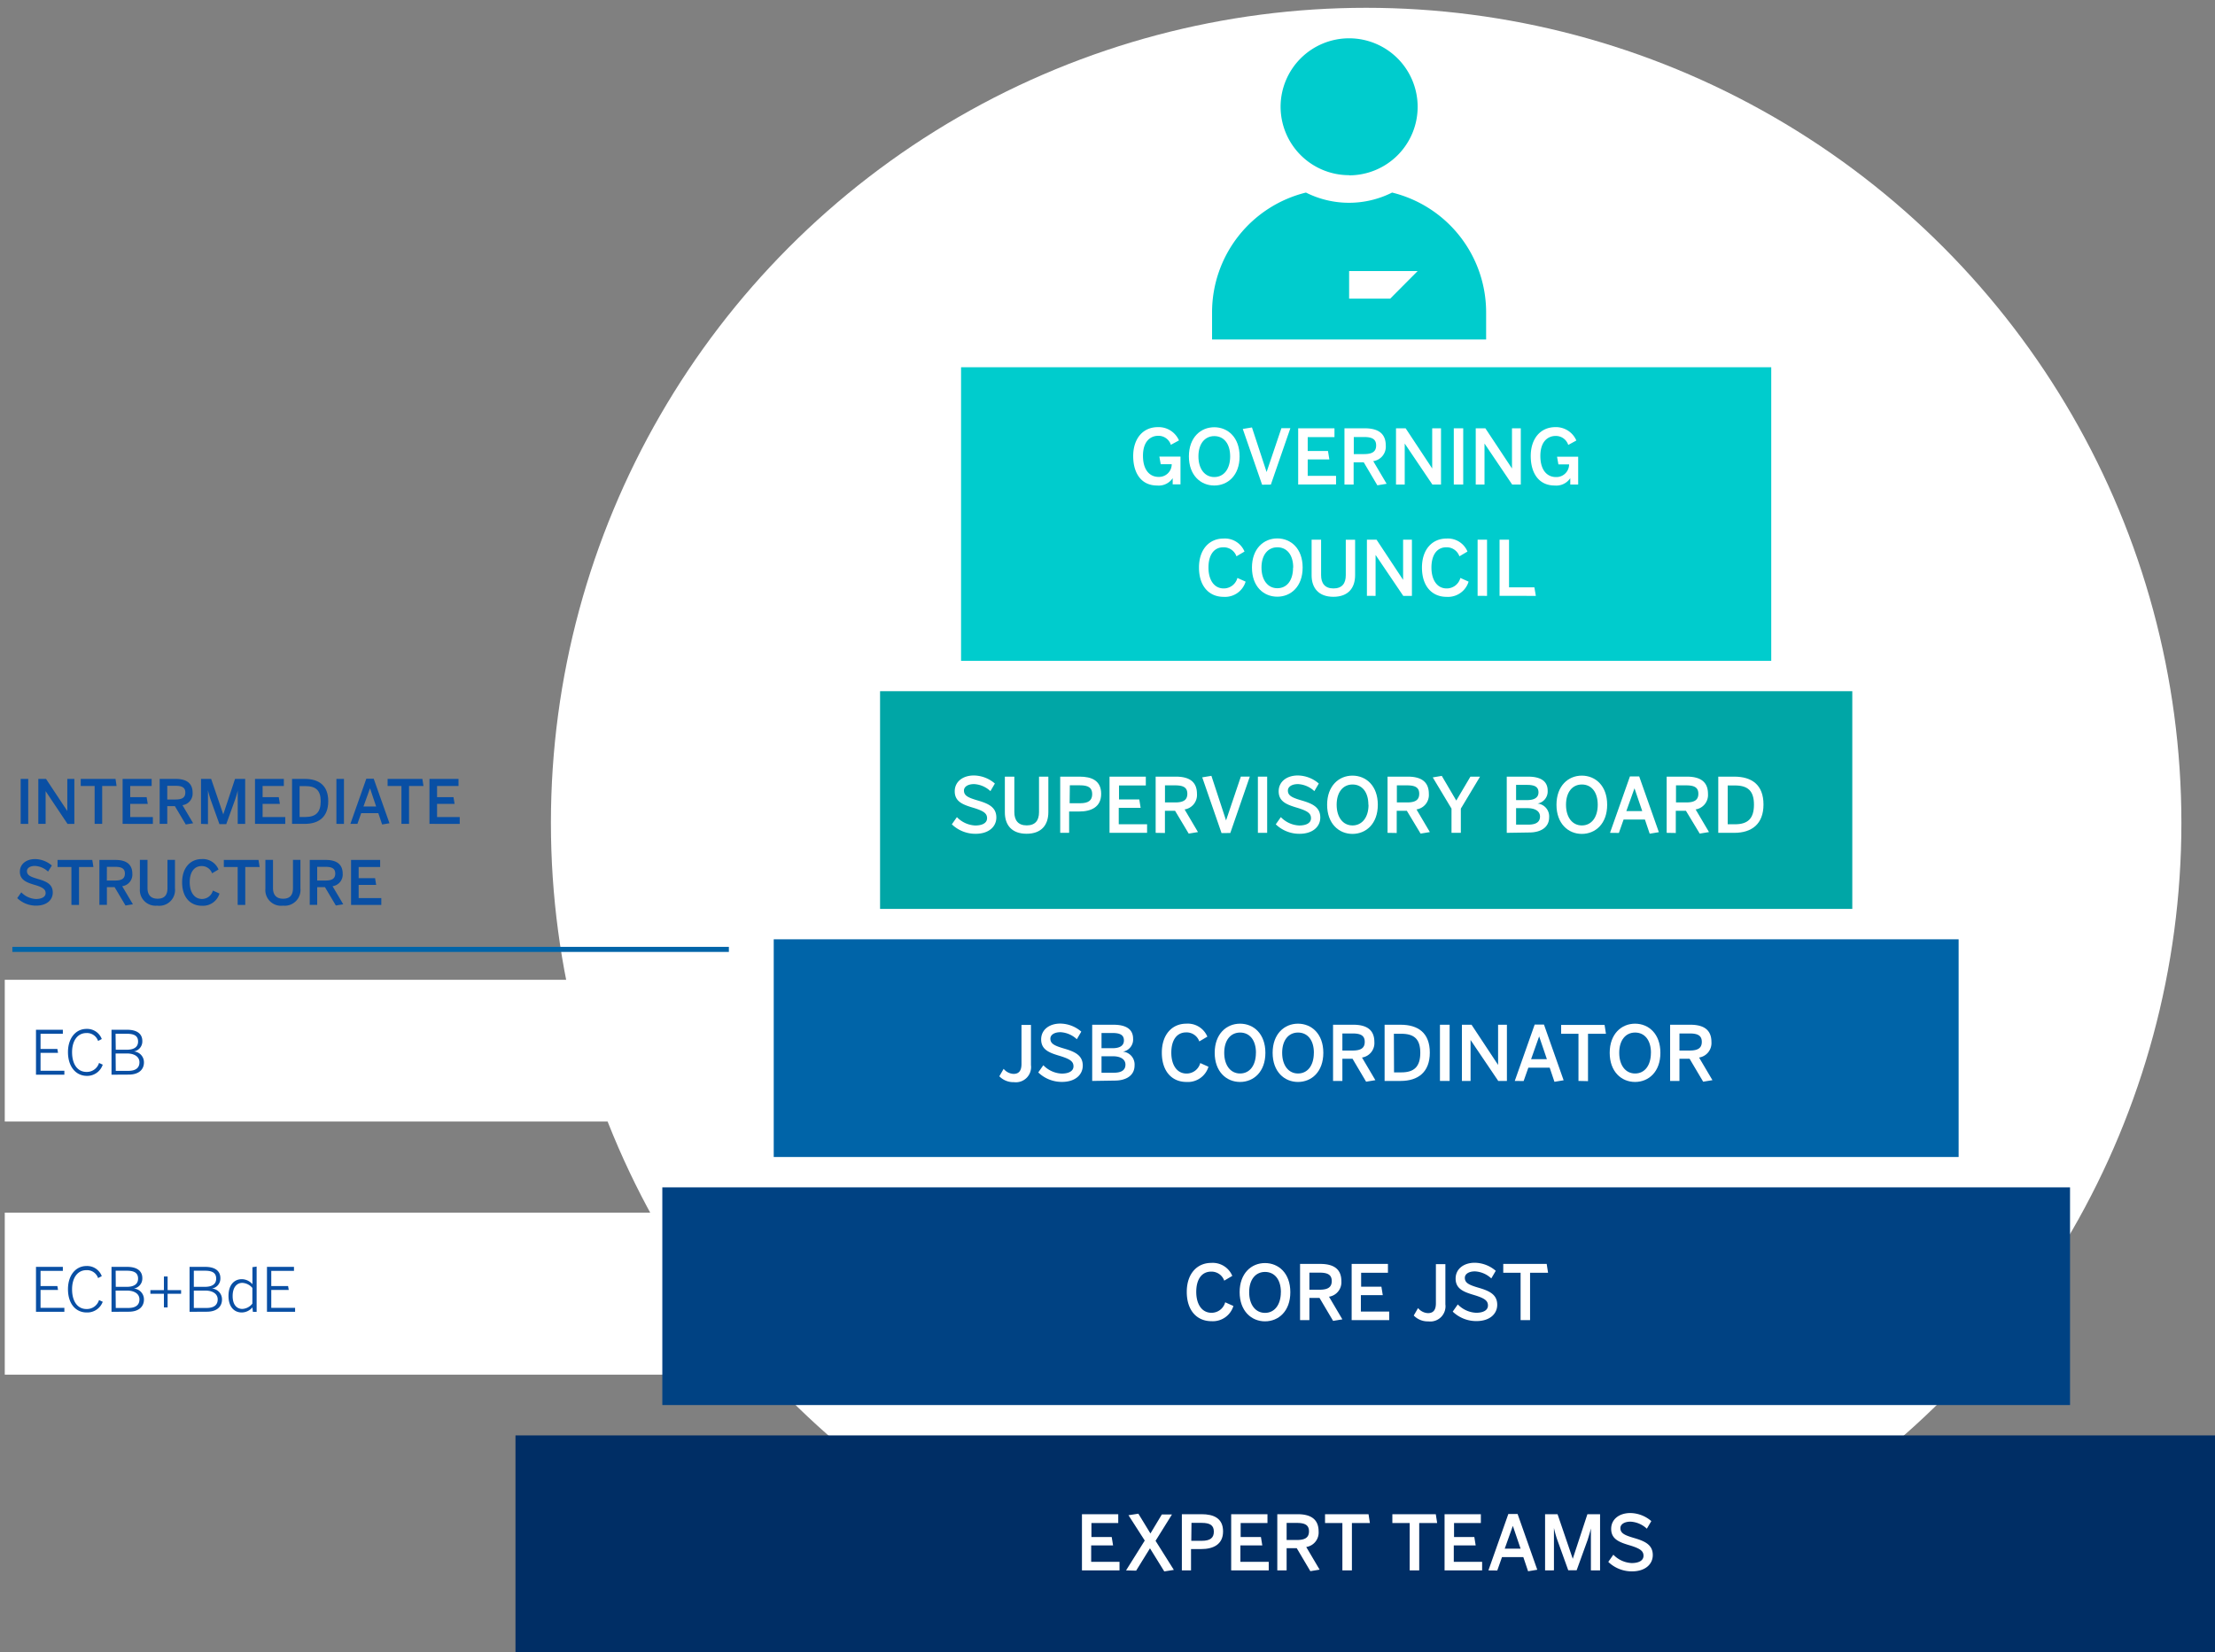 <svg xmlns="http://www.w3.org/2000/svg" viewBox="0 0 437 326"><rect x="0" y="0" width="437" height="326" fill="#808080" stroke="none"/><defs><style>.cls-1{fill:#fff;}.cls-2{fill:#094fa4;}.cls-3{fill:#002e65;}.cls-4{fill:#004283;}.cls-5{fill:#0064a8;}.cls-6{fill:#00a6a6;}.cls-7,.cls-9{fill:#00cccd;}.cls-8{fill:none;stroke:#0064a8;stroke-miterlimit:10;}.cls-9{fill-rule:evenodd;}</style></defs><title>reguladores-sede-eng</title><g id="cab"><circle class="cls-1" cx="269.53" cy="162.38" r="160.84"/><rect class="cls-1" x="0.94" y="193.35" width="150.85" height="27.97"/><rect class="cls-1" x="0.94" y="239.3" width="150.85" height="31.97"/><path class="cls-2" d="M7.1,212.08v-8.87h5.3V204H8v3h3.32l.13.77H8v3.53h4.7v.78Z"/><path class="cls-2" d="M13.41,207.61c0-2.67,1.47-4.57,3.67-4.57a3.08,3.08,0,0,1,3,2l-.73.38a2.3,2.3,0,0,0-2.31-1.56c-1.73,0-2.82,1.51-2.82,3.77,0,2.45,1.12,3.9,2.85,3.9a2.51,2.51,0,0,0,2.47-1.77l.73.34a3.24,3.24,0,0,1-3.21,2.21C14.88,212.25,13.41,210.41,13.41,207.61Z"/><path class="cls-2" d="M22,212.08v-8.87h3.08c2,0,3,.83,3,2.23a2,2,0,0,1-1.68,2.05v0a2.14,2.14,0,0,1,2,2.16c0,1.4-1,2.41-3,2.41Zm.84-4.93H25c1.42,0,2.24-.52,2.24-1.61S26.54,204,25,204h-2.2Zm0,4.17H25.3c1.52,0,2.21-.62,2.21-1.69s-.95-1.74-2.47-1.74H22.81Z"/><path class="cls-2" d="M7.1,258.87V250h5.3v.79H8v3h3.32l.13.77H8v3.53h4.7v.78Z"/><path class="cls-2" d="M13.41,254.4c0-2.67,1.47-4.57,3.67-4.57a3.08,3.08,0,0,1,3,2l-.73.38a2.3,2.3,0,0,0-2.31-1.56c-1.73,0-2.82,1.51-2.82,3.77,0,2.45,1.12,3.9,2.85,3.9a2.51,2.51,0,0,0,2.47-1.77l.73.34A3.24,3.24,0,0,1,17.11,259C14.88,259,13.41,257.21,13.41,254.4Z"/><path class="cls-2" d="M22,258.87V250h3.08c2,0,3,.83,3,2.23a2,2,0,0,1-1.68,2.05v0a2.14,2.14,0,0,1,2,2.16c0,1.4-1,2.41-3,2.41Zm.84-4.93H25c1.42,0,2.24-.52,2.24-1.61s-.68-1.57-2.22-1.57h-2.2Zm0,4.17H25.3c1.52,0,2.21-.62,2.21-1.69s-.95-1.74-2.47-1.74H22.81Z"/><path class="cls-2" d="M32.34,258v-2.69H29.67v-.72h2.67v-2.69h.73v2.69h2.66v.72H33.07V258Z"/><path class="cls-2" d="M37.4,258.87V250h3.08c2,0,3,.83,3,2.23a2,2,0,0,1-1.68,2.05v0a2.14,2.14,0,0,1,2,2.16c0,1.4-1,2.41-3,2.41Zm.84-4.93h2.17c1.42,0,2.24-.52,2.24-1.61s-.68-1.57-2.22-1.57H38.24Zm0,4.17h2.5c1.52,0,2.21-.62,2.21-1.69s-.95-1.74-2.47-1.74H38.24Z"/><path class="cls-2" d="M45.08,255.73c0-2.21,1.16-3.3,2.63-3.3a2.76,2.76,0,0,1,2.09,1v-3.37l.83-.12v8.94h-.74L49.8,258a2.78,2.78,0,0,1-2.11,1C46.24,259,45.08,257.94,45.08,255.73Zm4.71,1.51v-3.08a2.74,2.74,0,0,0-2-1c-1,0-1.89.8-1.89,2.59s.86,2.55,1.92,2.55A2.68,2.68,0,0,0,49.8,257.24Z"/><path class="cls-2" d="M52.67,258.87V250H58v.79H53.52v3h3.32l.13.77H53.52v3.53h4.7v.78Z"/><path class="cls-2" d="M4.08,162.58v-8.87H5.57v8.88Z"/><path class="cls-2" d="M7.56,162.58v-8.87H9.08l4.2,6.34h0v-6.34h1.39v8.88H13.32L9,156.12h0v6.46Z"/><path class="cls-2" d="M18.67,162.58V155.1H15.93v-1.39h6.86L23,155.1H20.16v7.48Z"/><path class="cls-2" d="M24.19,162.58v-8.87h5.73v1.39H25.69v2.21h3.24l.22,1.33H25.69v2.59h4.47v1.36Z"/><path class="cls-2" d="M31.5,162.58v-8.87h3.18c2.1,0,3.32.84,3.32,2.72a2.31,2.31,0,0,1-2,2.46l2.11,3.57-1.46.24-2.15-3.62H33v3.5ZM33,157.77h1.63c1.27,0,1.93-.36,1.93-1.37s-.66-1.33-1.93-1.33H33Z"/><path class="cls-2" d="M39.66,162.58v-8.87h2l2.39,7h0l2.32-7h2v8.88H46.9V156h0c-.13.62-.32,1.19-.52,1.81l-1.74,4.82H43.29l-1.73-4.82a17.12,17.12,0,0,1-.53-1.87h0v6.69Z"/><path class="cls-2" d="M50.31,162.58v-8.87H56v1.39H51.81v2.21H55l.22,1.33H51.81v2.59h4.47v1.36Z"/><path class="cls-2" d="M57.62,162.58v-8.87h2.52c2.78,0,4.62,1.29,4.62,4.4s-1.87,4.47-4.62,4.47Zm1.49-1.36h1.16c2.05,0,3-.94,3-3.09s-.95-3-3-3H59.11Z"/><path class="cls-2" d="M66.37,162.58v-8.87h1.49v8.88Z"/><path class="cls-2" d="M69.13,162.58l3.14-8.91h1.46l3.11,8.79-1.45.24-.75-2.23H71.26l-.74,2.11Zm2.58-3.43h2.5L73,155.56h0Z"/><path class="cls-2" d="M79.2,162.58V155.1H76.47v-1.39h6.86l.22,1.39H80.7v7.48Z"/><path class="cls-2" d="M84.73,162.58v-8.87h5.73v1.39H86.23v2.21h3.24l.22,1.33H86.23v2.59H90.7v1.36Z"/><path class="cls-2" d="M3.4,177.23l.8-1.14a4.29,4.29,0,0,0,2.89,1.32C8.21,177.4,9,177,9,176.25s-.56-1.14-2-1.58c-1.72-.5-3.08-1-3.08-2.65,0-1.5,1.25-2.49,3-2.49a5.17,5.17,0,0,1,3.31,1.27L9.48,172a4.09,4.09,0,0,0-2.58-1.12c-1,0-1.58.44-1.58,1,0,.83.64,1.12,2.09,1.55,1.68.49,3,1,3,2.71,0,1.44-1.18,2.58-3.29,2.58A5.35,5.35,0,0,1,3.4,177.23Z"/><path class="cls-2" d="M14.09,178.57v-7.48H11.35v-1.39h6.86l.22,1.39H15.59v7.48Z"/><path class="cls-2" d="M19.61,178.57v-8.87h3.18c2.1,0,3.32.84,3.32,2.72a2.31,2.31,0,0,1-2,2.46l2.11,3.57-1.46.24-2.15-3.62H21.09v3.5Zm1.47-4.81h1.63c1.27,0,1.93-.36,1.93-1.37s-.66-1.33-1.93-1.33H21.09Z"/><path class="cls-2" d="M27.6,175.34v-5.65h1.5v5.56c0,1.27.59,2.1,2,2.1s1.94-.8,1.94-2.09v-5.58h1.48v5.63A3.11,3.11,0,0,1,31,178.72,3.1,3.1,0,0,1,27.6,175.34Z"/><path class="cls-2" d="M35.93,174.11c0-2.91,1.67-4.58,3.85-4.58a3.34,3.34,0,0,1,3.33,2.05l-1.27.76a2.13,2.13,0,0,0-2.06-1.43c-1.51,0-2.35,1.25-2.35,3.19s.89,3.3,2.43,3.3A2.22,2.22,0,0,0,42,175.74l1.3.59a3.39,3.39,0,0,1-3.47,2.41C37.57,178.74,35.93,177.1,35.93,174.11Z"/><path class="cls-2" d="M46.89,178.57v-7.48H44.16v-1.39H51l.22,1.39H48.39v7.48Z"/><path class="cls-2" d="M52.36,175.34v-5.65h1.5v5.56c0,1.27.59,2.1,2,2.1s1.94-.8,1.94-2.09v-5.58h1.47v5.63a3.11,3.11,0,0,1-3.43,3.41A3.1,3.1,0,0,1,52.36,175.34Z"/><path class="cls-2" d="M61.11,178.57v-8.87h3.18c2.1,0,3.32.84,3.32,2.72a2.31,2.31,0,0,1-2,2.46l2.11,3.57-1.46.24-2.15-3.62H62.58v3.5Zm1.47-4.81h1.63c1.27,0,1.93-.36,1.93-1.37s-.66-1.33-1.93-1.33H62.58Z"/><path class="cls-2" d="M69.26,178.57v-8.87H75v1.39H70.76v2.21H74l.22,1.33H70.76v2.59h4.47v1.36Z"/><rect class="cls-3" x="101.7" y="283.26" width="335.67" height="42.96"/><rect class="cls-4" x="130.67" y="234.31" width="277.73" height="42.96"/><rect class="cls-5" x="152.65" y="185.36" width="233.77" height="42.96"/><rect class="cls-6" x="173.63" y="136.4" width="191.81" height="42.96"/><rect class="cls-7" x="189.61" y="72.47" width="159.84" height="57.94"/><path class="cls-1" d="M213.46,309.9V298.81h7.16v1.74h-5.29v2.76h4l.27,1.66h-4.32v3.24h5.59v1.69Z"/><path class="cls-1" d="M222.16,309.9l3.69-5.89-3.21-5,1.95-.3,2.38,3.9,2.25-3.75h2l-3.24,5.2,3.61,5.74-1.89.3-2.82-4.56-2.73,4.41Z"/><path class="cls-1" d="M233.17,309.9V298.81h3.88c2.38,0,4.25.78,4.25,3.4s-2,3.48-4.32,3.48h-2v4.21Zm1.86-5.84h2.05c1.65,0,2.4-.55,2.4-1.8s-.73-1.74-2.41-1.74h-2Z"/><path class="cls-1" d="M242.9,309.9V298.81h7.16v1.74h-5.29v2.76h4l.27,1.66h-4.32v3.24h5.59v1.69Z"/><path class="cls-1" d="M252,309.9V298.81h4c2.62,0,4.15,1,4.15,3.4a2.88,2.88,0,0,1-2.44,3.07l2.64,4.47-1.83.3-2.68-4.53h-2v4.38Zm1.84-6h2c1.59,0,2.41-.45,2.41-1.71s-.82-1.66-2.41-1.66h-2Z"/><path class="cls-1" d="M264.84,309.9v-9.35h-3.42v-1.74H270l.27,1.74h-3.55v9.35Z"/><path class="cls-1" d="M278.12,309.9v-9.35H274.7v-1.74h8.57l.27,1.74H280v9.35Z"/><path class="cls-1" d="M285,309.9V298.81h7.16v1.74h-5.29v2.76h4l.27,1.66h-4.32v3.24h5.59v1.69Z"/><path class="cls-1" d="M293.65,309.9l3.93-11.13h1.83l3.88,11-1.81.3-.94-2.79h-4.21l-.93,2.64Zm3.22-4.29H300l-1.53-4.5h0Z"/><path class="cls-1" d="M304.83,309.9V298.81h2.46l3,8.8h0l2.89-8.8h2.5V309.9h-1.81v-8.29h0c-.17.78-.41,1.48-.64,2.26l-2.17,6h-1.66l-2.16-6a21.38,21.38,0,0,1-.66-2.34h0v8.36Z"/><path class="cls-1" d="M317.3,308.22l1-1.42a5.36,5.36,0,0,0,3.61,1.65c1.39,0,2.34-.48,2.34-1.44s-.7-1.42-2.53-2c-2.14-.63-3.85-1.2-3.85-3.31,0-1.87,1.56-3.12,3.78-3.12a6.46,6.46,0,0,1,4.14,1.59l-.88,1.5a5.11,5.11,0,0,0-3.22-1.39c-1.26,0-2,.55-2,1.27,0,1,.79,1.39,2.61,1.93,2.1.61,3.78,1.29,3.78,3.39,0,1.8-1.47,3.22-4.11,3.22A6.68,6.68,0,0,1,317.3,308.22Z"/><path class="cls-1" d="M234.14,254.94c0-3.64,2.08-5.72,4.81-5.72a4.18,4.18,0,0,1,4.17,2.56l-1.59.94a2.66,2.66,0,0,0-2.58-1.78c-1.89,0-2.94,1.56-2.94,4s1.11,4.12,3,4.12a2.78,2.78,0,0,0,2.71-2.07l1.62.73a4.24,4.24,0,0,1-4.33,3C236.2,260.72,234.14,258.68,234.14,254.94Z"/><path class="cls-1" d="M244.57,255c0-3.73,2.32-5.75,5-5.75s5,2,5,5.75-2.32,5.75-5,5.75S244.57,258.7,244.57,255Zm8.14,0c0-2.52-1.26-4-3.13-4s-3.13,1.51-3.13,4,1.26,4.08,3.13,4.08S252.7,257.48,252.7,255Z"/><path class="cls-1" d="M256.49,260.51V249.42h4c2.62,0,4.15,1,4.15,3.4a2.88,2.88,0,0,1-2.44,3.07l2.64,4.47-1.83.3-2.68-4.53h-2v4.38Zm1.84-6h2c1.59,0,2.41-.45,2.41-1.71s-.82-1.66-2.41-1.66h-2Z"/><path class="cls-1" d="M266.67,260.51V249.42h7.16v1.74h-5.29v2.76h4l.27,1.66h-4.32v3.24h5.59v1.69Z"/><path class="cls-1" d="M278.92,259.6l.85-1.47a2.67,2.67,0,0,0,1.95,1c1,0,1.57-.55,1.57-1.95v-7.72h1.87v7.94a3,3,0,0,1-3.36,3.36A3.83,3.83,0,0,1,278.92,259.6Z"/><path class="cls-1" d="M286.61,258.83l1-1.42a5.36,5.36,0,0,0,3.61,1.65c1.39,0,2.34-.48,2.34-1.44s-.7-1.42-2.53-2c-2.14-.63-3.85-1.2-3.85-3.31,0-1.87,1.56-3.12,3.78-3.12a6.46,6.46,0,0,1,4.14,1.59l-.88,1.5a5.12,5.12,0,0,0-3.22-1.39c-1.26,0-2,.55-2,1.27,0,1,.79,1.39,2.61,1.93,2.1.61,3.78,1.29,3.78,3.39,0,1.8-1.47,3.22-4.11,3.22A6.69,6.69,0,0,1,286.61,258.83Z"/><path class="cls-1" d="M300,260.51v-9.35h-3.42v-1.74h8.57l.27,1.74h-3.55v9.35Z"/><path class="cls-1" d="M197.16,212.39l.85-1.47a2.67,2.67,0,0,0,1.95,1c1,0,1.57-.55,1.57-1.95v-7.72h1.87v7.94a3,3,0,0,1-3.36,3.36A3.83,3.83,0,0,1,197.16,212.39Z"/><path class="cls-1" d="M204.84,211.63l1-1.42a5.36,5.36,0,0,0,3.61,1.65c1.39,0,2.34-.48,2.34-1.44s-.7-1.42-2.53-2c-2.14-.63-3.85-1.2-3.85-3.31,0-1.87,1.56-3.12,3.78-3.12a6.46,6.46,0,0,1,4.14,1.59l-.88,1.5a5.12,5.12,0,0,0-3.22-1.39c-1.26,0-2,.55-2,1.27,0,1,.79,1.39,2.61,1.93,2.1.61,3.78,1.29,3.78,3.39,0,1.8-1.47,3.22-4.11,3.22A6.68,6.68,0,0,1,204.84,211.63Z"/><path class="cls-1" d="M215.48,213.31V202.22h4.2c2.23,0,3.87.72,3.87,2.76a2.42,2.42,0,0,1-2,2.55v0a2.54,2.54,0,0,1,2.29,2.71c0,2-1.66,3-3.93,3Zm1.84-6.46h2.17c1.47,0,2.25-.52,2.25-1.53s-.66-1.47-2.22-1.47h-2.2Zm0,4.84h2.43c1.59,0,2.29-.58,2.29-1.6s-.91-1.65-2.49-1.65h-2.23Z"/><path class="cls-1" d="M229.22,207.73c0-3.64,2.08-5.72,4.81-5.72a4.18,4.18,0,0,1,4.17,2.56l-1.59.94a2.66,2.66,0,0,0-2.58-1.78c-1.89,0-2.94,1.56-2.94,4s1.11,4.12,3,4.12a2.78,2.78,0,0,0,2.71-2.07l1.62.73a4.24,4.24,0,0,1-4.33,3C231.27,213.52,229.22,211.48,229.22,207.73Z"/><path class="cls-1" d="M239.65,207.76c0-3.73,2.32-5.75,5-5.75s5,2,5,5.75-2.32,5.75-5,5.75S239.65,211.49,239.65,207.76Zm8.14,0c0-2.52-1.26-4-3.13-4s-3.13,1.51-3.13,4,1.26,4.08,3.13,4.08S247.78,210.28,247.78,207.76Z"/><path class="cls-1" d="M251.08,207.76c0-3.73,2.32-5.75,5-5.75s5,2,5,5.75-2.32,5.75-5,5.75S251.08,211.49,251.08,207.76Zm8.14,0c0-2.52-1.26-4-3.13-4s-3.13,1.51-3.13,4,1.26,4.08,3.13,4.08S259.21,210.28,259.21,207.76Z"/><path class="cls-1" d="M263,213.31V202.22h4c2.62,0,4.15,1,4.15,3.4a2.88,2.88,0,0,1-2.44,3.07l2.64,4.47-1.83.3-2.68-4.53h-2v4.38Zm1.84-6h2c1.59,0,2.41-.45,2.41-1.71s-.82-1.66-2.41-1.66h-2Z"/><path class="cls-1" d="M273.17,213.31V202.22h3.15c3.48,0,5.77,1.62,5.77,5.5s-2.34,5.59-5.77,5.59Zm1.86-1.69h1.45c2.56,0,3.73-1.17,3.73-3.87S279,204,276.46,204H275Z"/><path class="cls-1" d="M284.09,213.31V202.22H286v11.09Z"/><path class="cls-1" d="M288.42,213.31V202.22h1.9l5.24,7.93h0v-7.93h1.74v11.09h-1.71l-5.46-8.08h0v8.08Z"/><path class="cls-1" d="M298.85,213.31l3.93-11.13h1.83l3.88,11-1.81.3-.94-2.79h-4.21l-.93,2.64Zm3.22-4.29h3.12l-1.53-4.5h0Z"/><path class="cls-1" d="M311.42,213.31V204H308v-1.74h8.57l.27,1.74H313.3v9.35Z"/><path class="cls-1" d="M317.58,207.76c0-3.73,2.32-5.75,5-5.75s5,2,5,5.75-2.32,5.75-5,5.75S317.58,211.49,317.58,207.76Zm8.14,0c0-2.52-1.26-4-3.13-4s-3.13,1.51-3.13,4,1.26,4.08,3.13,4.08S325.71,210.28,325.71,207.76Z"/><path class="cls-1" d="M329.5,213.31V202.22h4c2.62,0,4.15,1,4.15,3.4a2.88,2.88,0,0,1-2.44,3.07l2.64,4.47-1.83.3-2.68-4.53h-2v4.38Zm1.84-6h2c1.59,0,2.41-.45,2.41-1.71s-.82-1.66-2.41-1.66h-2Z"/><path class="cls-1" d="M187.79,162.67l1-1.42a5.36,5.36,0,0,0,3.61,1.65c1.39,0,2.34-.48,2.34-1.44s-.7-1.42-2.53-2c-2.14-.63-3.85-1.2-3.85-3.31,0-1.87,1.56-3.12,3.78-3.12a6.46,6.46,0,0,1,4.14,1.59l-.88,1.5a5.11,5.11,0,0,0-3.22-1.39c-1.26,0-2,.55-2,1.27,0,1,.79,1.39,2.61,1.93,2.1.61,3.78,1.29,3.78,3.39,0,1.8-1.47,3.22-4.11,3.22A6.68,6.68,0,0,1,187.79,162.67Z"/><path class="cls-1" d="M198.25,160.32v-7.06h1.87v7c0,1.59.73,2.62,2.44,2.62s2.43-1,2.43-2.61v-7h1.84v7c0,2.52-1.36,4.26-4.29,4.26S198.25,162.81,198.25,160.32Z"/><path class="cls-1" d="M209.17,164.35V153.26H213c2.38,0,4.25.78,4.25,3.4s-2,3.48-4.32,3.48h-2v4.21Zm1.86-5.84h2.05c1.65,0,2.4-.55,2.4-1.8s-.73-1.74-2.41-1.74h-2Z"/><path class="cls-1" d="M218.9,164.35V153.26h7.16V155h-5.29v2.76h4l.27,1.66h-4.32v3.24h5.59v1.69Z"/><path class="cls-1" d="M228,164.35V153.26h4c2.62,0,4.15,1,4.15,3.4a2.88,2.88,0,0,1-2.44,3.07l2.64,4.47-1.83.3L231.83,160h-2v4.38Zm1.84-6h2c1.59,0,2.41-.45,2.41-1.71s-.82-1.66-2.41-1.66h-2Z"/><path class="cls-1" d="M241,164.4l-3.81-11,1.81-.3,2.89,8.8h0l2.92-8.65h1.77l-3.85,11.13Z"/><path class="cls-1" d="M248.17,164.35V153.26H250v11.09Z"/><path class="cls-1" d="M251.7,162.67l1-1.42a5.36,5.36,0,0,0,3.61,1.65c1.39,0,2.34-.48,2.34-1.44s-.71-1.42-2.53-2c-2.14-.63-3.85-1.2-3.85-3.31,0-1.87,1.56-3.12,3.78-3.12a6.46,6.46,0,0,1,4.14,1.59l-.88,1.5a5.12,5.12,0,0,0-3.22-1.39c-1.26,0-2,.55-2,1.27,0,1,.79,1.39,2.61,1.93,2.1.61,3.78,1.29,3.78,3.39,0,1.8-1.47,3.22-4.11,3.22A6.68,6.68,0,0,1,251.7,162.67Z"/><path class="cls-1" d="M261.83,158.81c0-3.73,2.32-5.75,5-5.75s5,2,5,5.75-2.32,5.75-5,5.75S261.83,162.54,261.83,158.81Zm8.14,0c0-2.52-1.26-4-3.13-4s-3.13,1.51-3.13,4,1.26,4.08,3.13,4.08S270,161.32,270,158.81Z"/><path class="cls-1" d="M273.75,164.35V153.26h4c2.62,0,4.15,1,4.15,3.4a2.88,2.88,0,0,1-2.44,3.07l2.64,4.47-1.83.3L277.56,160h-2v4.38Zm1.84-6h2c1.59,0,2.41-.45,2.41-1.71s-.82-1.66-2.41-1.66h-2Z"/><path class="cls-1" d="M286.37,164.35v-4.78l-3.7-6.16,1.78-.3,2.86,4.87,2.79-4.72H292l-3.79,6.31v4.78Z"/><path class="cls-1" d="M297.27,164.35V153.26h4.2c2.23,0,3.87.72,3.87,2.76a2.42,2.42,0,0,1-2,2.55v0a2.54,2.54,0,0,1,2.29,2.71c0,2-1.66,3-3.93,3Zm1.84-6.46h2.17c1.47,0,2.25-.52,2.25-1.53s-.66-1.47-2.22-1.47h-2.2Zm0,4.84h2.43c1.59,0,2.29-.58,2.29-1.6s-.91-1.65-2.49-1.65h-2.23Z"/><path class="cls-1" d="M307.08,158.81c0-3.73,2.32-5.75,5-5.75s5,2,5,5.75-2.32,5.75-5,5.75S307.08,162.54,307.08,158.81Zm8.14,0c0-2.52-1.26-4-3.13-4s-3.13,1.51-3.13,4,1.26,4.08,3.13,4.08S315.22,161.32,315.22,158.81Z"/><path class="cls-1" d="M317.64,164.35l3.93-11.13h1.83l3.88,11-1.81.3-.94-2.79h-4.21l-.93,2.64Zm3.22-4.29H324l-1.53-4.5h0Z"/><path class="cls-1" d="M328.82,164.35V153.26h4c2.62,0,4.15,1,4.15,3.4a2.88,2.88,0,0,1-2.44,3.07l2.64,4.47-1.83.3L332.62,160h-2v4.38Zm1.84-6h2c1.59,0,2.41-.45,2.41-1.71s-.82-1.66-2.41-1.66h-2Z"/><path class="cls-1" d="M339,164.35V153.26h3.15c3.48,0,5.77,1.62,5.77,5.5s-2.34,5.59-5.77,5.59Zm1.86-1.69h1.45c2.56,0,3.73-1.17,3.73-3.87s-1.18-3.79-3.76-3.79h-1.42Z"/><path class="cls-1" d="M223.57,90c0-3.48,1.95-5.71,4.85-5.71a4.37,4.37,0,0,1,4.18,2.62l-1.6.87A2.56,2.56,0,0,0,228.5,86c-1.38,0-3,.94-3,3.94s1.48,4.17,3.06,4.17a2.5,2.5,0,0,0,2.61-2.5H229l-.27-1.51h4.17v5.48h-1.54V94.36h0a3.31,3.31,0,0,1-3.06,1.45C225.14,95.82,223.57,93.34,223.57,90Z"/><path class="cls-1" d="M234.56,90.06c0-3.73,2.32-5.75,5-5.75s5,2,5,5.75-2.32,5.75-5,5.75S234.56,93.79,234.56,90.06Zm8.14,0c0-2.52-1.26-4-3.13-4s-3.13,1.51-3.13,4,1.26,4.08,3.13,4.08S242.7,92.58,242.7,90.06Z"/><path class="cls-1" d="M249,95.65l-3.81-11,1.81-.3,2.89,8.8h0l2.92-8.65h1.77l-3.85,11.13Z"/><path class="cls-1" d="M256.12,95.61V84.52h7.16v1.74H258V89h4l.27,1.66H258v3.24h5.59v1.69Z"/><path class="cls-1" d="M265.25,95.61V84.52h4c2.62,0,4.15,1,4.15,3.4A2.88,2.88,0,0,1,270.93,91l2.64,4.47-1.83.3-2.68-4.53h-2v4.38Zm1.84-6h2c1.59,0,2.41-.45,2.41-1.71s-.82-1.66-2.41-1.66h-2Z"/><path class="cls-1" d="M275.42,95.61V84.52h1.9l5.24,7.93h0V84.52h1.74V95.61h-1.71l-5.45-8.08h0v8.08Z"/><path class="cls-1" d="M286.82,95.61V84.52h1.86V95.61Z"/><path class="cls-1" d="M291.15,95.61V84.52h1.9l5.25,7.93h0V84.52h1.74V95.61h-1.71l-5.45-8.08h0v8.08Z"/><path class="cls-1" d="M302,90c0-3.48,1.95-5.71,4.85-5.71A4.37,4.37,0,0,1,311,86.93l-1.6.87a2.56,2.56,0,0,0-2.5-1.77c-1.38,0-3,.94-3,3.94s1.48,4.17,3.06,4.17a2.5,2.5,0,0,0,2.61-2.5h-2.11l-.27-1.51h4.17v5.48H309.8V94.36h0a3.31,3.31,0,0,1-3.06,1.45C303.58,95.82,302,93.34,302,90Z"/><path class="cls-1" d="M236.55,112c0-3.64,2.08-5.72,4.81-5.72a4.18,4.18,0,0,1,4.17,2.56l-1.59.94a2.66,2.66,0,0,0-2.58-1.78c-1.89,0-2.94,1.56-2.94,4s1.11,4.12,3,4.12a2.78,2.78,0,0,0,2.71-2.07l1.62.73a4.24,4.24,0,0,1-4.33,3C238.61,117.79,236.55,115.76,236.55,112Z"/><path class="cls-1" d="M247,112c0-3.73,2.32-5.75,5-5.75s5,2,5,5.75-2.32,5.75-5,5.75S247,115.77,247,112Zm8.14,0c0-2.52-1.26-4-3.13-4s-3.13,1.51-3.13,4,1.26,4.08,3.13,4.08S255.11,114.56,255.11,112Z"/><path class="cls-1" d="M258.77,113.55V106.5h1.87v7c0,1.59.73,2.62,2.44,2.62s2.43-1,2.43-2.61v-7h1.84v7c0,2.52-1.36,4.26-4.29,4.26S258.77,116,258.77,113.55Z"/><path class="cls-1" d="M269.68,117.58V106.5h1.9l5.24,7.93h0V106.5h1.74v11.09h-1.71l-5.46-8.08h0v8.08Z"/><path class="cls-1" d="M280.54,112c0-3.64,2.08-5.72,4.81-5.72a4.18,4.18,0,0,1,4.17,2.56l-1.59.94a2.66,2.66,0,0,0-2.58-1.78c-1.89,0-2.94,1.56-2.94,4s1.11,4.12,3,4.12a2.78,2.78,0,0,0,2.71-2.07l1.62.73a4.24,4.24,0,0,1-4.33,3C282.59,117.79,280.54,115.76,280.54,112Z"/><path class="cls-1" d="M291.52,117.58V106.5h1.86v11.09Z"/><path class="cls-1" d="M295.85,117.58V106.5h1.87v9.4h5l.29,1.69Z"/><line class="cls-8" x1="143.8" y1="187.35" x2="2.44" y2="187.35"/><path class="cls-9" d="M274.65,38a18.92,18.92,0,0,1-17,0A24.33,24.33,0,0,0,239.13,61.6V67H293.2V61.6A24.34,24.34,0,0,0,274.65,38Zm-.37,20.93h-8.11V53.49h13.52Zm-8.11-24.33A13.52,13.52,0,1,0,252.65,21,13.52,13.52,0,0,0,266.17,34.57Z"/></g></svg>